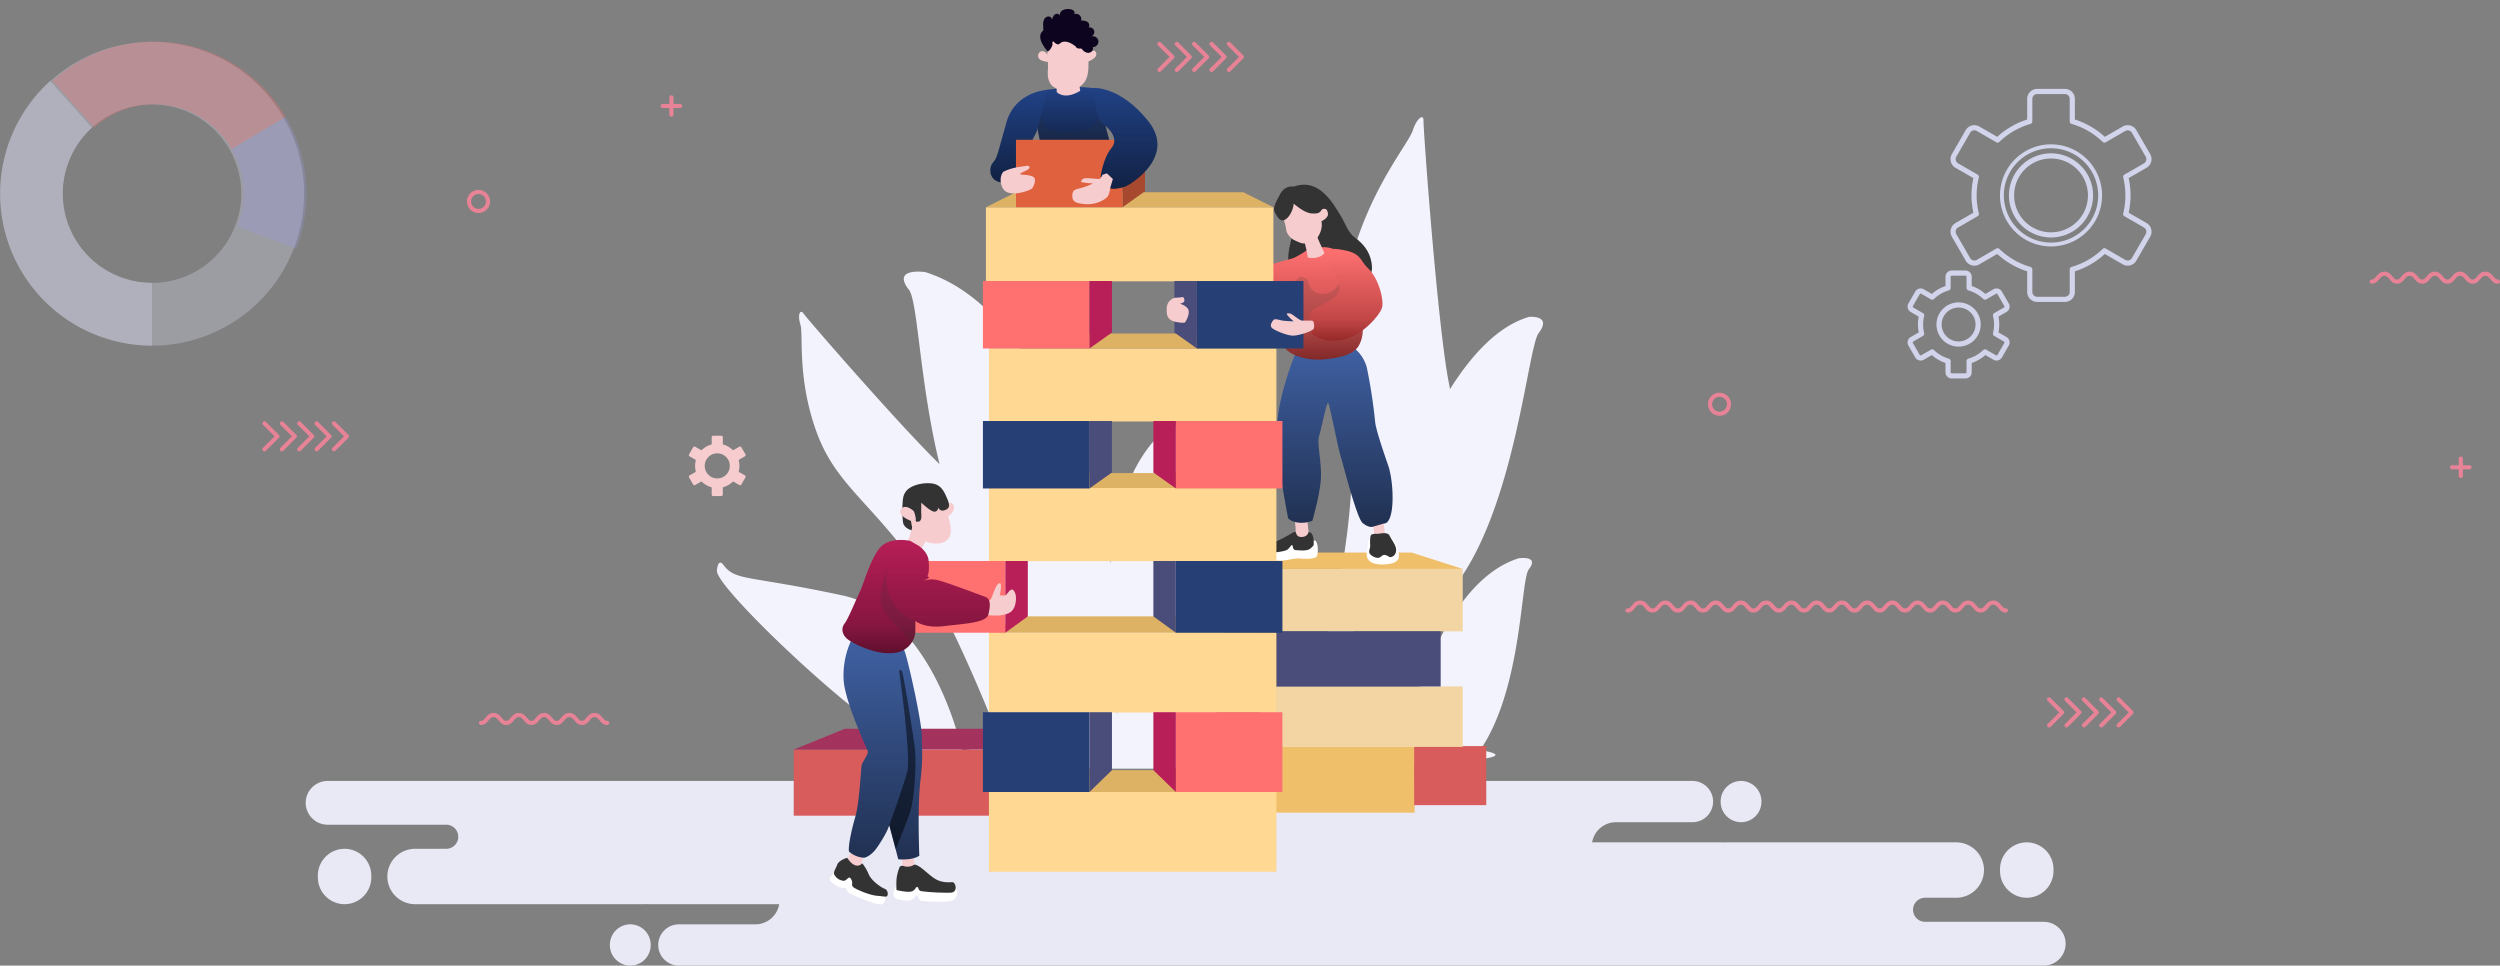 <svg xmlns="http://www.w3.org/2000/svg" width="1483.47" height="572.973" viewBox="0 0 1483.47 572.973"><rect x="0" y="0" width="1483.47" height="572.973" fill="#808080" stroke="none"/><defs><linearGradient id="a" x1=".5" x2=".5" y2="1" gradientUnits="objectBoundingBox"><stop offset="0" stop-color="#3f60a2"/><stop offset="1" stop-color="#203051"/></linearGradient><linearGradient id="b" x1=".5" x2=".5" y2="1" gradientUnits="objectBoundingBox"><stop offset="0" stop-color="#ff7171"/><stop offset=".739" stop-color="#c34747"/><stop offset="1" stop-color="#912525"/></linearGradient><linearGradient id="c" x1=".5" x2=".5" y2="1" gradientUnits="objectBoundingBox"><stop offset="0" stop-color="#214286"/><stop offset="1" stop-color="#112143"/></linearGradient><linearGradient id="d" x1=".5" x2=".5" y2="1" gradientUnits="objectBoundingBox"><stop offset="0" stop-color="#b81e57"/><stop offset=".739" stop-color="#871640"/><stop offset="1" stop-color="#5c0f2c"/></linearGradient></defs><g data-name="Group 3133"><g data-name="Group 2296"><path data-name="Path 11013" d="M194.384 463.405h809.914a12.279 12.279 0 0112.243 12.241 12.28 12.28 0 01-12.243 12.243h-45.426a14.362 14.362 0 00-14.319 14.317 14.368 14.368 0 0013.04 14.26h24.715c4.24 0 7.705 4.516 7.705 10.036 0 5.519-3.465 10.033-7.705 10.033H384.597a5.883 5.883 0 01-.836-.057 16.4 16.4 0 01-1.389.057h-136.1a16.482 16.482 0 01-16.433-16.432 16.483 16.483 0 0116.435-16.437h18.517a7.163 7.163 0 007.143-7.143 7.164 7.164 0 00-7.143-7.145h-70.407a13.026 13.026 0 01-12.989-12.985 13.025 13.025 0 0112.989-12.985zm838.737 24.484a12.147 12.147 0 0012.109-12.111v-.261a12.147 12.147 0 00-12.109-12.112 12.148 12.148 0 00-12.112 12.112v.261a12.148 12.148 0 0012.112 12.111zm-828.662 15.777a15.905 15.905 0 00-15.853 15.857v1.154a15.905 15.905 0 0015.853 15.858 15.906 15.906 0 0015.86-15.858v-1.154a15.906 15.906 0 00-15.86-15.858z" fill="#e8e9f5" fill-rule="evenodd"/><path data-name="Path 11014" d="M1212.738 572.973H402.827a12.279 12.279 0 01-12.243-12.241 12.28 12.28 0 0112.243-12.243h45.423a14.362 14.362 0 0014.319-14.316 14.368 14.368 0 00-13.04-14.26h-24.715c-4.24 0-7.705-4.516-7.705-10.036 0-5.519 3.465-10.033 7.705-10.033h597.713a5.883 5.883 0 01.836.057 16.4 16.4 0 011.389-.057h136.096a16.482 16.482 0 0116.435 16.429 16.483 16.483 0 01-16.435 16.439h-18.521a7.163 7.163 0 00-7.143 7.143 7.164 7.164 0 007.143 7.146h70.411a13.026 13.026 0 0112.989 12.985 13.025 13.025 0 01-12.989 12.987zm-838.737-24.484a12.147 12.147 0 00-12.109 12.111v.261a12.147 12.147 0 0012.109 12.112 12.148 12.148 0 0012.112-12.112v-.261a12.148 12.148 0 00-12.112-12.111zm828.657-15.777a15.905 15.905 0 0015.858-15.857v-1.154a15.905 15.905 0 00-15.858-15.858 15.906 15.906 0 00-15.86 15.858v1.154a15.906 15.906 0 0015.86 15.858z" fill="#e8e9f5" fill-rule="evenodd"/><path data-name="Path 2" d="M878.326 445.098c25.117-36.984 23.869-100.944 28.866-107.3 6.537-8.322-5.945-6.539-5.945-6.539-38.971 12.152-59.623 72.751-68.418 107.447a974.85 974.85 0 00-101.575-6.4 872.783 872.783 0 00-13.031-.029c27.6-60.975-18.666-160.462-15.465-172.541 3.734-14.094-11.086-5.03-11.086-5.03-20.724 17.787-29.75 47.676-32.66 79.293-14.242-55.978-47.5-153.06-110.088-172.575 0 0-20.107-2.873-9.576 10.533 5.353 6.812 6.262 54.666 18.167 103.485-24.663-24.092-79.018-86.825-80.732-89.395-1.851-2.778-3.7.464-1.851 6.484s-1.853 30.565 8.8 61.592 28.71 40.288 56.5 76.871c19.281 25.388 41.965 79.778 54.045 110.7q-11.809 1.728-23.4 3.707c-4.383-18.411-22.858-81.818-71.337-92.166-56.825-12.133-63.025-8.359-70.283-18.04 0 0-3.056-4.625-3.862 3.343s52.514 59.7 84.254 84.2a245.063 245.063 0 0130.412 28.359c-39.587 7.869 416.625 7 338.265-5.999zm-224.632-66.747l4.6-1.439a462.648 462.648 0 004.831 47.291 167.829 167.829 0 01-4.834-21.69c-1.044-7.022-2.67-15.43-4.597-24.162z" fill="#f3f3fd"/><path data-name="Path 3" d="M816.229 364.473l13.671 6.963c65.418-15.95 74.939-163.108 83.137-173.839s-5.6-9.584-5.6-9.584c-18.019 5.169-33.755 21.836-47.031 42.911a58.791 58.791 0 00-.537-3.042c-6.751-33.118-15.392-152.122-15.189-156.291s-3.868-1.819-6.373 5.865-23.475 31.958-35.337 72.246-1.184 61.633-.624 118.67-15.653 111.687-15.653 111.687 13.736.193 29.536-15.586z" fill="#f3f3fd"/><g data-name="Group 34"><g data-name="Group 13"><path data-name="Rectangle 3" fill="#f0bf69" d="M747.301 443.001h92.129v39.229h-92.129z"/><path data-name="Rectangle 4" fill="#d95c5c" d="M470.983 444.784h120.59v39.229h-120.59z"/><path data-name="Path 7" d="M591.573 432.434h-90.275l-30.315 12.35h120.59z" fill="#a3335d"/><path data-name="Rectangle 5" fill="#d95c5c" d="M839.134 442.709h42.796v35.064h-42.796z"/><path data-name="Rectangle 6" fill="#f2d5a3" d="M747.301 407.338h120.66v35.868h-120.66z"/><path data-name="Rectangle 7" fill="#f2d5a3" d="M747.301 337.589h120.66v37.054h-120.66z"/><path data-name="Path 8" d="M837.645 327.886h-90.344v9.7h120.66z" fill="#f0bf69"/><path data-name="Rectangle 8" fill="#4a4d79" d="M747.301 374.562h107.576v32.776H747.301z"/></g><g data-name="Group 20"><path data-name="Path 9" d="M813.501 319.518a3.622 3.622 0 00-1.673 2.787c-.11 1.894-.891 5.014-.891 6.464s.335 6.8 10.922 6.129 8.024-6.018 8.024-7.243-1.56-5.016-2.229-6.13-1.894-2.452-3.231-2.229-10.922.222-10.922.222z" fill="#fff"/><path data-name="Path 10" d="M751.652 324.757a4.361 4.361 0 00-2.006 1.114c-.892.892-1.225 3.677-.333 4.123a20.349 20.349 0 0013.374 2.452c7.243-1.225 7.02-1.225 9.362-1s7.912.333 9.139-1.114.779-7.022.223-8.024-.335-1.56-1.673-1.56-28.086 4.009-28.086 4.009z" fill="#fff"/><g data-name="Group 14"><path data-name="Path 11" d="M766.62 140.757s-2.971 9.51-2.079 15.751 47.253 8.024 47.253 8.024 3.269-1.485 2.079-8.618-5.349-11.59-9.807-14.859-5.349-8.024-8.916-13.671-12.184-22.289-27.341-16.642z" fill="#333"/></g><path data-name="Path 12" d="M768.254 308.596s1.337 8.47 0 10.03 5.127 2.9 5.127 2.9l3.343-4.012s-.892-7.355-.892-8.693-7.578-.225-7.578-.225z" fill="#f6cccf"/><g data-name="Group 15"><path data-name="Path 13" d="M767.585 315.843s-4.57 2.675-7.8 4.235-5.908 3.008-7.691 3.121-1.337 2.117-1.225 2.675 3.12 2.339 7.689 1.671 5.349-1.114 6.464-2.452 1.673-2.339 2.006-1.114.335 2.341 1.9 2.452 6.464.669 8.247-.669a8.778 8.778 0 002.34-2.34s.558-8.136-3.121-7.578c0 0-.333 2.562-3.789 2.785s-3.343-2.452-3.789-2.785-.675-.338-1.231-.001z" fill="#333"/></g><path data-name="Path 14" d="M814.393 310.715s1.337 6.018 1 7.133 6.576.892 6.576.892-.781-8.136-1.114-9.028-6.462 1.003-6.462 1.003z" fill="#f6cccf"/><g data-name="Group 16"><path data-name="Path 15" d="M817.959 316.733s-3.566-.223-4.347.669-.669 4.9-.556 6.464-1.45 3.454 0 5.014 4.123 2.564 5.46 2.006 1.9-2.117 3.9-1.448 1.783 1.56 3.454 1 3.01-2.562 2.452-5.237-3.008-5.572-3.566-6.91-1.448-2.562-6.797-1.558z" fill="#333"/></g><g data-name="Group 17"><path data-name="Path 16" d="M558.806 229.593s-10.476 25.187-10.922 44.356 6.241 51.265 6.464 53.049 6.687 4.9 14.488 2.006c0 0 4.9-16.717 5.127-26.3s-2.452-19.838-1.115-24.073 4.458-20.283 5.349-19.615 5.8 26.524 7.356 31.428 9.584 37 13.151 39.9 5.8 2.229 5.8 2.229l6.91-2.006s3.12.669 4.458-7.356.223-20.506-2.006-26.97-7.578-21.844-7.8-26.3a313.273 313.273 0 00-4.9-31.874 22.11 22.11 0 00-7.578-11.59l-18.946-.223z" transform="translate(209.894 -19.962)" fill="url(#a)"/></g><path data-name="Path 17" d="M588.151 194.471s-5.8 3.864-8.618 4.9-23.924 5.2-40.567 15.9-19.319 11.59-19.319 12.778-.148 9.214-.148 9.214 17.831 1.485 25.41-.148 28.382-9.214 28.382-9.214-1.189 18.871 1.04 23.775 13.374 8.62 23.181 7.728 18.277-2.824 21.25-8.47 2.079-10.253 1.931-12.334-14.711-43.539-14.711-43.539a16.4 16.4 0 00-9.214-2.229z" transform="translate(187.681 -46.135)" fill="url(#b)"/><g data-name="Group 18"><path data-name="Path 18" d="M808.375 192.469c.148 2.081 1.039 6.687-1.931 12.334s-11.443 7.578-21.25 8.47-20.952-2.825-23.181-7.728-1.04-23.775-1.04-23.775l6.166-13.819a14.072 14.072 0 003.121-2.9c1.114-1.56 3.343-.223 4.9.223s.669 7.355 7.578 8.916 11.813-4.681 12.259-6.91 13.378 25.189 13.378 25.189z" fill="#333" opacity=".17"/></g><path data-name="Path 19" d="M774.049 143.284s1.931 7.726 1.931 9.51c0 0 6.093 1.635 9.957-2.527 0 0-4.608-9.955-4.756-10.847s-7.132 3.864-7.132 3.864z" fill="#f6cccf"/><path data-name="Path 20" d="M575.9 213.1s2.377 4.606-1.337 8.32-12.184 6.539-14.117 8.47-2.675 7.728-1.188 11.888 9.658 7.726 20.208 5.349 20.654-13.819 22.289-18.425-1.931-17.831-8.024-23.627-3.418-10.105-20.506-11.74c0 0-1.337 8.322-1.04 10.7s3.715 9.065 3.715 9.065z" transform="translate(218.204 -45.741)" fill="url(#b)"/><path data-name="Path 21" d="M761.567 129.758a33.471 33.471 0 011.635 6.391c.148 2.229 2.377 5.2 4.9 6.389s4.458 2.081 6.091 1.931 5.647-1.337 6.539-2.229 4.458-5.349 3.418-10.995c0 0 4.271-1.821 3.825-4.643s-1.633-2.862-3.12-2.564a3.534 3.534 0 00-2.191 2.006l-4.9-7.578-7.874-2.527-4.9 1.635z" fill="#f6cccf"/><g data-name="Group 19"><path data-name="Path 22" d="M767.809 110.742s-5.052-1.189-8.024 4.16-4.756 8.768-3.268 11.293 2.823 5.2 5.349 4.458 5.5-5.349 5.8-9.807c0 0 6.091 5.5 10.549 5.8s4.458-.594 5.2-1.04 2.675-4.458 2.675-4.458-6.093-8.768-6.539-8.768-11.742-1.638-11.742-1.638z" fill="#333"/></g></g><g data-name="Group 21"><path data-name="Rectangle 9" fill="#ffd893" d="M586.818 469.96h170.588v47.339H586.818z"/><path data-name="Path 24" d="M739.573 456.997H604.651l-17.833 12.963h170.588z" fill="#deb264"/><path data-name="Rectangle 10" fill="#ffd893" d="M586.818 375.447h170.588v47.339H586.818z"/><path data-name="Path 25" d="M739.573 365.732H604.651l-17.833 9.715h170.588z" fill="#deb264"/><path data-name="Rectangle 11" fill="#ffd893" d="M586.818 289.583h170.588v43.415H586.818z"/><path data-name="Path 26" d="M739.573 280.694H604.651l-17.833 8.889h170.588z" fill="#deb264"/><path data-name="Rectangle 12" fill="#ffd893" d="M586.818 206.786h170.588v43.309H586.818z"/><path data-name="Path 27" d="M739.573 197.897H604.651l-17.833 8.889h170.588z" fill="#deb264"/><path data-name="Rectangle 13" fill="#ffd893" d="M585.035 122.972h170.588v43.951H585.035z"/><path data-name="Path 28" d="M737.79 114.084H602.868l-17.833 8.889h170.588z" fill="#deb264"/><path data-name="Rectangle 14" fill="#263f74" d="M583.251 422.62h63.23v47.339h-63.23z"/><path data-name="Path 29" d="M646.482 469.96l13.34-12.963V422.62h-13.34z" fill="#4a4d79"/><path data-name="Rectangle 15" fill="#ff7171" d="M697.742 422.62h63.23v47.339h-63.23z"/><path data-name="Path 30" d="M697.742 469.96L684.4 456.997V422.62h13.342z" fill="#b81e57"/><path data-name="Rectangle 16" fill="#ff7171" d="M543.089 332.891h53.461v42.556h-53.461z"/><path data-name="Path 31" d="M596.55 375.446l13.342-9.7v-32.855H596.55z" fill="#b81e57"/><path data-name="Rectangle 17" fill="#263f74" d="M697.742 332.891h63.23v42.556h-63.23z"/><path data-name="Path 32" d="M697.742 375.446l-13.342-9.7v-32.855h13.342z" fill="#4a4d79"/><path data-name="Rectangle 18" fill="#263f74" d="M583.251 249.826h63.23v40.024h-63.23z"/><path data-name="Path 33" d="M646.482 289.85l13.34-9.49v-30.533h-13.34z" fill="#4a4d79"/><path data-name="Rectangle 19" fill="#ff7171" d="M697.742 249.826h63.23v40.024h-63.23z"/><path data-name="Path 34" d="M697.742 289.85l-13.342-9.49v-30.533h13.342z" fill="#b81e57"/><path data-name="Rectangle 20" fill="#ff7171" d="M583.251 166.762h63.23v40.024h-63.23z"/><path data-name="Path 35" d="M646.482 206.785l13.342-9.495v-30.529h-13.342z" fill="#b81e57"/><path data-name="Rectangle 21" fill="#263f74" d="M710.225 166.762h63.23v40.024h-63.23z"/><path data-name="Path 36" d="M710.225 206.785l-13.342-9.495v-30.529h13.342z" fill="#4a4d79"/><path data-name="Path 37" d="M697.234 176.684a6.427 6.427 0 00-4.911 6.095c-.169 5.08.847 6.1 2.709 7.282s7.282 1.694 7.96 1.355 3.386-5.588 2.031-7.96-4.911-3.217-4.911-3.217 2.88-.508 2.71-2.033-.508-2.031-1.525-1.862a39.276 39.276 0 01-4.063.34z" fill="#f6cccf"/><path data-name="Path 38" d="M778.358 190.24h-5.647c-1.635 0-5.943-4.012-6.985-4.16s-2.675-.446-1.931.742a30.536 30.536 0 003.864 3.864s-4.608-.148-6.539-.446-4.458-1.337-5.349-.446-2.527 3.269-1.04 4.756 8.618 4.458 12.184 4.606 12.036-2.675 12.63-4.16.151-4.904-1.187-4.756z" fill="#f6cccf"/></g><g data-name="Group 25"><path data-name="Path 39" d="M473.212 141.3s1.783 0-3.343 7.578 1.337 27.416 1.337 27.416l41.012-.446-5.883-22.268-3.478-13.18a87.835 87.835 0 00-12.7-.892c-4.909.228-16.945 1.792-16.945 1.792z" transform="translate(147.263 -87.913)" fill="url(#c)"/><g data-name="Group 22"><path data-name="Path 40" d="M653.598 65.663l5.883 22.268-41.012.446s-6.464-19.838-1.337-27.416c0 0 0 13.151 5.349 15.6s14.488 2.229 21.621.446 9.496-11.344 9.496-11.344z" fill="#333" opacity=".17"/></g><path data-name="Path 41" d="M626.947 50.396l.123 4.224s4.349 5.093 13.914-.745l-.87-5.838z" fill="#f6cccf"/><path data-name="Path 42" d="M623.344 28.782l.621 12.671 4.348 5.838 11.677-.869 3.23-4.969.373-7.577-1.118-7.453h-14.534z" fill="#f6cccf"/><g data-name="Group 24"><g data-name="Group 23"><path data-name="Path 43" d="M645.579 27.415a9.78 9.78 0 00-3.975-8.2 10.855 10.855 0 00-6.459-1.988c-1.368 0-5.342-1.243-9.069.745s-6.211 6.459-6.086 8.572 1.366 1.863 1.366 1.863.62 9.317.5 12.174-1.615 12.794 10.31 12.794 13.415-7.577 13.664-12.919-.251-9.935-.251-13.041zm-3.6 13.044c-.5 2.111-2.857 4.347-9.192 4.845s-7.206-2.981-7.951-3.975-.621-11.305-.621-11.305l-.125-1.739s1.863 3.354 8.944 2.857 7.951-3.477 7.951-3.477 1.491 6.086 1.491 7.2a25.35 25.35 0 01-.499 5.594z" fill="#f6cccf"/></g></g><path data-name="Path 44" d="M622.476 33.503s-2.236-3.727-4.472-3.106a2.814 2.814 0 00-.993 4.845c1.614 1.366 5.588 1.616 5.588 1.616z" fill="#f6cccf"/><path data-name="Path 45" d="M644.834 32.51l-.123 4.347s6.211-1.863 5.838-4.97-3.852-1.986-5.715.623z" fill="#f6cccf"/><path data-name="Path 47" d="M485.744 140.5s-18.5 1.114-23.627 18.946-5.349 21.175-8.024 24.072-2.452 10.03 3.566 11.59 9.584-4.681 9.584-4.681l12.929-25.627s5.572-20.511 5.572-24.3z" transform="translate(135.176 -87.117)" fill="url(#c)"/><path data-name="Rectangle 22" fill="#df613d" d="M602.867 82.948h63.23v40.024h-63.23z"/><path data-name="Path 48" d="M666.097 122.968l13.342-9.495V82.948h-13.342z" fill="#a7492e"/><path data-name="Path 49" d="M595.288 101.973s-3.343 3.789-.223 9.807 16.717 1.337 17.609-.223 2.452-5.127.669-6.464-5.572-1.337-7.578-1.56 3.055-2.127 4.235-2.9c1.282-.836 1.337-2.675-.892-2.229s-8.253.672-13.82 3.569z" fill="#f6cccf"/><path data-name="Path 50" d="M486.667 139.843s15.751-1.485 32.69 19.615-10.4 37.744-13.671 38.933-8.024 1.783-8.916.892c0 0-1.188-7.133-5.645-6.539 0 0 1.188-10.847 6.389-17.163s-2.527-12.557-5.8-15.232-5.047-20.506-5.047-20.506z" transform="translate(161.967 -87.649)" fill="url(#c)"/><path data-name="Path 51" d="M654.132 103.757s-.669 2.452-2.229 2.452-7.578-.892-8.916-.223-2.006 2.006-.669 2.229 6.241.669 6.241.669a46.257 46.257 0 01-7.8 2.9c-3.121.669-4.458 1.114-4.458 4.458s1.783 4.458 8.024 4.9 12.036-2.9 13.151-4.9a12.382 12.382 0 001.262-4.606l1.635-5.424-3.566-3.343z" fill="#f6cccf"/></g><g data-name="Group 33"><path data-name="Path 52" d="M496.323 516.11s-2.452 2.9-3.789 4.681 4.012 5.349 6.018 5.8a10.979 10.979 0 003.566.223 3.928 3.928 0 001.783 3.12c1.783 1.114 16.271 7.355 19.169 6.687s2.229-5.8 2.229-5.8l-9.584-5.8-7.578-6.018z" fill="#fff"/><path data-name="Path 53" d="M533.101 524.58s-2.452 2.229-2.675 3.789-.892 3.566 1.114 4.681 7.356 2.006 9.584.892 2.006-3.566 3.343-2.229.446 2.9 2.675 2.9 15.825 1.56 18.723-.669 2.229-5.8 1.337-6.687-16.717-1.56-16.717-1.56l-8.916-2.9z" fill="#fff"/><path data-name="Path 54" d="M585.481 356.518s2.006 1.114 3.343-2.9 2.9-7.578 4.458-7.578 0 7.133 0 7.133 2.9.669 3.789-.223 2.229-3.343 3.566-3.121 3.12 3.566 1.783 8.916-5.127 5.572-7.8 6.241-9.362 0-9.362 0z" fill="#f6cccf"/><path data-name="Path 55" d="M562.745 306.291s4.16-2.823 3.269-5.943-2.675-1.783-3.417-.892a11.252 11.252 0 00-1.337 2.229z" fill="#f6cccf"/><g data-name="Group 26"><path data-name="Path 56" d="M542.091 315.061s-5.647-1.189-6.241-5.052-.6-14.265.594-16.346a7.008 7.008 0 012.823-2.823l9.957 22.289z" fill="#333"/></g><path data-name="Path 57" d="M505.091 504.222s-2.379 8.322-3.27 8.62 8.024 3.862 8.024 3.862 2.379-8.32 3.27-10.4-8.024-2.082-8.024-2.082z" fill="#f6cccf"/><g data-name="Group 27"><path data-name="Path 58" d="M502.712 508.978s-5.052 1.485-5.943 4.16-2.675 4.458-1.485 6.241a6.964 6.964 0 005.349 3.27c2.079 0 2.971-3.566 4.458-.892s-.6 3.566 1.783 5.052 9.509 4.458 13.67 4.756 5.349.892 5.945 0 .3-3.566-1.487-4.162-7.726-4.458-9.51-8.618a26.741 26.741 0 00-3.864-6.539 3.685 3.685 0 01-4.16 1.189c-2.675-.891-4.756-4.457-4.756-4.457z" fill="#333"/></g><path data-name="Path 59" d="M535.107 507.414s.669 7.8.446 8.47 5.127 2.006 7.578-.223l-1.56-10.476z" fill="#f6cccf"/><g data-name="Group 28"><path data-name="Path 60" d="M533.993 514.105a26.245 26.245 0 00-2.006 7.578 51.843 51.843 0 000 6.464s7.133 1.783 9.362.669 1.783-2.452 2.9-2.452.223 2.006 2.452 2.452a126.09 126.09 0 0017.386.892c4.681-.223 2.9-6.241 1.115-6.241s-6.241.669-10.7-2.229-8.247-7.578-11.813-8.247a7.413 7.413 0 01-7.133.669z" fill="#333"/></g><g data-name="Group 29"><path data-name="Path 61" d="M408.49 323.333A49.365 49.365 0 00403.736 348c1.188 13.374 13.67 39.823 14.265 41.606s-2.973 5.943-3.566 8.322-1.189 21.694-3.864 30.907-4.458 19.021-3.566 20.506a14.642 14.642 0 008.916 3.566s3.864-.594 7.726-6.241c0 0 5.647-8.024 7.133-13.076l5.349 20.208s8.024.892 12.482-2.081c0 0-1.188-28.826.6-43.983s.892-18.723.892-27.045-8.322-46.064-10.4-50.82-31.213-6.536-31.213-6.536z" transform="translate(96.897 56.069)" fill="url(#a)"/></g><g data-name="Group 30"><path data-name="Path 62" d="M533.621 398.72s7.133 50.224 4.754 59.14-10.7 31.8-10.7 31.8l3.864 14.265s5.647-13.969 8.322-21.4 4.16-29.126 2.971-38.933-6.835-43.389-7.429-44.875-2.08-1.484-1.782.003z" opacity=".5"/></g><path data-name="Path 63" d="M538.227 322.193s3.121-7.355 3.121-10.253l8.916 7.8s-3.343 5.349-3.789 6.464-8.248-4.011-8.248-4.011z" fill="#f6cccf"/><path data-name="Path 64" d="M540.604 309.117s.3 5.645 3.716 9.064a15.761 15.761 0 0010.4 4.31c2.229 0 4.606.148 7.133-1.933s2.527-5.349 2.229-7.874-1.189-4.756-1.337-6.391l-1.485-7.578-11.295-2.972-6.091.148-1.337 7.726s-5.053-5.2-7.876-1.485 5.943 6.985 5.943 6.985z" fill="#f6cccf"/><g data-name="Group 31"><path data-name="Path 65" d="M541.645 301.241s1.783 5.349 1.783 6.539-.446 1.931 1.337 1.783 2.079-1.933 1.931-4.162 0-7.133 0-7.133 5.5 5.349 7.726 5.349 2.379-2.525 2.379-2.525a2.578 2.578 0 003.268 1.783c2.527-.744 4.16-1.783 2.229-6.391s-3.714-9.064-9.659-9.658-13.819 1.485-15.751 5.943 4.757 8.472 4.757 8.472z" fill="#333"/></g><path data-name="Path 67" d="M442.926 290.7s-10.253-2.229-16.346 3.121-11.145 23.627-12.928 27.045-6.835 16.048-9.064 18.871-1.635 6.539 1.485 9.214 17.09 9.807 28.085 8.32a13.615 13.615 0 0012.293-11.979c.041-.8.041-7.04.041-7.04s4.9 4.606 17.088 3.121 25.114-1.933 26.3-6.985 1.487-9.213-1.931-10.4-24.666-9.362-29.124-10.105a14.465 14.465 0 00-7.728.744s3.27-1.487 3.566-2.081-1.337 0-.742-1.337.892-4.606.446-8.916-4.458-7.876-6.687-9.064-4.308-2.675-4.754-2.529z" transform="translate(96.639 30.153)" fill="url(#d)"/><g data-name="Group 32"><path data-name="Path 68" d="M526.785 336.458a28.5 28.5 0 001.933 18.723c4.606 9.659 14.413 13.226 14.413 13.226s.743 9.51-2.081 12.778a25.041 25.041 0 01-4.9-5.349c-2.971-4.012-12.778-10.7-13.522-19.317s4.157-20.061 4.157-20.061z" fill="#333" opacity=".17"/></g></g></g><path data-name="Path 11015" d="M651.791 24.294a3.422 3.422 0 00-4.164-2.726 2.869 2.869 0 001.604-3.442 2.868 2.868 0 00-3.343-1.8c.956-.885.467-2.61-.61-3.343a6.589 6.589 0 00-3.766-.755 3.122 3.122 0 00-4.094-3.808 1.7 1.7 0 00-.382-2.117 3.952 3.952 0 00-2.148-.846 6.725 6.725 0 00-4.165.537 3.512 3.512 0 00-1.91 3.51 1.615 1.615 0 00-1.71-1.334 2.637 2.637 0 00-1.946 1.253 7.752 7.752 0 00-.896 2.219 2.094 2.094 0 00-2.247-1.875 3.176 3.176 0 00-2.493 1.886 6.956 6.956 0 00-.527 3.21 30.77 30.77 0 01.067 3.271c-4.837 3.764 1.463 10.866 2.483 12.375 1.381.08 3.023-3.656 3.003-3.924-.38-5.264 1.853 1.732 4.532-.883 0 0 2.721-3.067 8.826 1.574.105.08.212.122.32.19a2.294 2.294 0 00.553.788 2.435 2.435 0 002.172.477 8.136 8.136 0 00.968.226 5.61 5.61 0 002.055 1.936 3.527 3.527 0 003.308.036 2.527 2.527 0 001.173-2.946 3.421 3.421 0 003.337-3.69z" fill="#0d041f"/><path data-name="Path 11016" d="M1202.903 70.922a47.285 47.285 0 00-17.76 10.273l-10.615-6.127-.1-.055a5.939 5.939 0 00-8.01 2.225l-.046.086-8.164 14.141a5.939 5.939 0 002.17 8.107l.086.044 10.523 6.077q-.5 2.235-.779 4.525a47.364 47.364 0 000 11.477q.28 2.291.779 4.525l-10.609 6.12a5.939 5.939 0 00-2.17 8.107l8.139 14.1a1.419 1.419 0 00.132.233 5.95 5.95 0 007.935 2.133 1.725 1.725 0 00.237-.14l10.49-6.057a47.348 47.348 0 008.333 6.125 46.812 46.812 0 009.43 4.15v12.243a5.957 5.957 0 005.943 5.941h16.419a5.953 5.953 0 005.941-5.941v-12.245a46.762 46.762 0 009.43-4.15 47.366 47.366 0 008.335-6.125l10.492 6.059a1.455 1.455 0 00.266.151 5.944 5.944 0 007.9-2.144 1.441 1.441 0 00.132-.233l8.137-14.1a5.94 5.94 0 00-2.175-8.113l-10.6-6.12q.5-2.232.779-4.527a47.68 47.68 0 000-11.48q-.28-2.288-.779-4.523l10.6-6.121a5.939 5.939 0 002.175-8.111l-.046-.081-8.163-14.131a5.936 5.936 0 00-8.1-2.17l-10.613 6.127a47.2 47.2 0 00-17.762-10.273V58.681a5.953 5.953 0 00-5.941-5.941h-16.428a5.957 5.957 0 00-5.943 5.941v12.241zm-48.473 98.8a24.081 24.081 0 00-8.109 4.692l-4.767-2.749a3.7 3.7 0 00-5.065 1.363l-4.064 7.04a3.707 3.707 0 001.361 5.056l.086.048 4.677 2.7q-.174.872-.283 1.76a24.217 24.217 0 000 5.857q.109.885.283 1.762l-4.758 2.745 20.642-30.271zm-2.741 4.593a20.812 20.812 0 014.63-1.975 1.535 1.535 0 001.178-1.494v-6.616a.653.653 0 01.151-.415l.039-.04a.65.65 0 01.454-.191h8.122a.642.642 0 01.454.191.646.646 0 01.189.456v6.619a1.539 1.539 0 001.115 1.475 20.9 20.9 0 018.761 5.052 1.534 1.534 0 001.863.252l5.739-3.314a.673.673 0 01.887.239l4.062 7.033a.652.652 0 01.057.5.634.634 0 01-.3.393l-5.646 3.259a1.533 1.533 0 00-.81 1.738 20.956 20.956 0 01.463 2.515 21.277 21.277 0 010 5.142 20.84 20.84 0 01-.463 2.513 1.531 1.531 0 00.722 1.69l5.734 3.311a.629.629 0 01.292.393.652.652 0 01-.057.5l-4.062 7.036a.655.655 0 01-.4.294.668.668 0 01-.448-.037l-5.78-3.336a1.526 1.526 0 00-1.828.222 21.212 21.212 0 01-4.1 3.088 20.891 20.891 0 01-4.633 1.975 1.537 1.537 0 00-1.181 1.494v6.619a.641.641 0 01-.191.454.633.633 0 01-.454.191h-8.104a.653.653 0 01-.413-.147l-.042-.044a.641.641 0 01-.191-.454v-6.619a1.535 1.535 0 00-1.115-1.475 20.868 20.868 0 01-4.694-1.995 21.154 21.154 0 01-4.1-3.088 1.527 1.527 0 00-1.821-.222l-5.741 3.312a.664.664 0 01-.889-.233l-4.062-7.033a.662.662 0 01.242-.891l5.644-3.261a1.53 1.53 0 00.81-1.74 21.291 21.291 0 01-.461-2.513 21.57 21.57 0 010-5.14 21.366 21.366 0 01.461-2.517 1.522 1.522 0 00-.724-1.69l-5.6-3.237a1.363 1.363 0 00-.171-.1.667.667 0 01-.25-.364.682.682 0 01.026-.428 1.747 1.747 0 00.105-.191l3.99-6.911a.639.639 0 01.4-.294.646.646 0 01.494.057l5.657 3.268a1.534 1.534 0 001.907-.173 21.082 21.082 0 014.1-3.09zm-17.907 25.678l20.648-30.271v-5.5a3.693 3.693 0 01.992-2.517c.031-.035.062-.072.1-.11a3.719 3.719 0 012.625-1.088h8.122a3.72 3.72 0 012.627 1.088 3.709 3.709 0 011.091 2.62v5.5a23.929 23.929 0 014.275 1.942 24.364 24.364 0 013.832 2.748l4.764-2.75a3.7 3.7 0 015.065 1.363l4.06 7.033a3.7 3.7 0 01-1.354 5.063l-4.76 2.75q.174.872.281 1.76a24.235 24.235 0 010 5.859 23 23 0 01-.281 1.76l4.755 2.745a3.7 3.7 0 011.361 5.063l-4.06 7.036a3.7 3.7 0 01-4.957 1.42 1.09 1.09 0 01-.112-.059l-4.764-2.75a24.239 24.239 0 01-8.107 4.692v5.493a3.72 3.72 0 01-3.718 3.713h-8.123a3.679 3.679 0 01-2.515-.99 2.433 2.433 0 01-.11-.1 3.7 3.7 0 01-1.089-2.625v-5.493a24.174 24.174 0 01-8.109-4.694l-4.767 2.762a3.705 3.705 0 01-5.065-1.361l-4.069-7.051a3.709 3.709 0 011.363-5.047zm0 0zm28.421-20.567a13.127 13.127 0 11-9.281 3.845 13.092 13.092 0 019.281-3.845zm-7.108 6.017a10.053 10.053 0 11-2.945 7.11 10.013 10.013 0 012.945-7.11zm61.959-41.503a27.981 27.981 0 1119.786-8.2 27.893 27.893 0 01-19.786 8.2zm-21.414-6.566a30.294 30.294 0 1121.414 8.866 30.2 30.2 0 01-21.414-8.866zm-.632-59.649a43.89 43.89 0 019.785-4.167 1.533 1.533 0 001.178-1.492V58.681a2.885 2.885 0 012.873-2.873h16.419a2.885 2.885 0 012.873 2.873v13.382a1.533 1.533 0 001.118 1.477 44.066 44.066 0 0118.4 10.624 1.531 1.531 0 001.863.255l11.6-6.7a2.9 2.9 0 013.926 1.058l8.161 14.139.046.086a2.9 2.9 0 01-1.049 3.926l-11.506 6.643a1.532 1.532 0 00-.81 1.74 44.5 44.5 0 010 21.307 1.53 1.53 0 00.724 1.692l11.589 6.689a2.9 2.9 0 011.049 3.928l-8.164 14.144-.05.079a2.9 2.9 0 01-3.928 1.053l-11.514-6.663a1.531 1.531 0 00-1.9.176 44.018 44.018 0 01-18.37 10.637 1.533 1.533 0 00-1.178 1.494v13.382a2.885 2.885 0 01-2.873 2.87h-16.424a2.885 2.885 0 01-2.873-2.87V159.85a1.538 1.538 0 00-1.117-1.475 43.839 43.839 0 01-9.849-4.185 44.392 44.392 0 01-8.583-6.472 1.528 1.528 0 00-1.821-.224l-11.521 6.652-.086.046a2.894 2.894 0 01-3.926-1.053l-8.216-14.214a2.9 2.9 0 011.053-3.935l11.5-6.643a1.531 1.531 0 00.81-1.738 44.393 44.393 0 010-21.307 1.519 1.519 0 00-.722-1.688l-11.506-6.645-.079-.048a2.9 2.9 0 01-1.053-3.933l8.159-14.137.051-.079a2.9 2.9 0 013.864-1.093l.062.04 11.6 6.7a1.533 1.533 0 001.83-.222 44.249 44.249 0 018.585-6.472zm22.046 13.265a24.965 24.965 0 11-17.655 7.312 24.882 24.882 0 0117.655-7.312zm-15.485 9.483a21.9 21.9 0 11-6.412 15.485 21.83 21.83 0 016.414-15.485z" fill="#d1d4eb" fill-rule="evenodd"/><path data-name="Path 11017" d="M965.686 363.469a1.217 1.217 0 11.088-2.432c1.027.037 1.8-.869 2.594-1.8 1.207-1.415 2.447-2.875 4.848-2.875s3.641 1.459 4.845 2.875c.792.933 1.562 1.837 2.59 1.8h.1c1.025.033 1.8-.871 2.587-1.8 1.207-1.415 2.451-2.875 4.845-2.875s3.645 1.459 4.848 2.875c.794.933 1.565 1.837 2.59 1.8h.1c1.025.033 1.793-.871 2.589-1.8 1.2-1.415 2.445-2.875 4.846-2.875s3.638 1.459 4.845 2.875c.792.933 1.563 1.837 2.587 1.8h.1c1.027.033 1.8-.871 2.59-1.8 1.207-1.415 2.447-2.875 4.848-2.875s3.641 1.459 4.846 2.875c.792.933 1.562 1.837 2.589 1.8h.1c1.025.033 1.8-.871 2.587-1.8 1.207-1.415 2.447-2.875 4.848-2.875s3.641 1.459 4.845 2.875c.794.933 1.563 1.837 2.59 1.8h.1c1.027.033 1.8-.871 2.587-1.8 1.2-1.415 2.449-2.875 4.846-2.875s3.643 1.459 4.848 2.875c.794.933 1.563 1.837 2.59 1.8h.1c1.027.033 1.8-.871 2.589-1.8 1.207-1.415 2.447-2.875 4.848-2.875s3.641 1.459 4.845 2.875c.792.933 1.563 1.837 2.587 1.8h.1c1.027.033 1.8-.871 2.589-1.8 1.207-1.415 2.447-2.875 4.846-2.875s3.643 1.459 4.848 2.875c.792.933 1.565 1.837 2.59 1.8h.1c1.023.033 1.793-.871 2.585-1.8 1.207-1.415 2.447-2.875 4.848-2.875s3.641 1.459 4.845 2.875c.794.933 1.562 1.837 2.589 1.8h.1c1.025.033 1.8-.871 2.587-1.8 1.2-1.415 2.449-2.875 4.848-2.875s3.641 1.459 4.846 2.875c.792.933 1.56 1.837 2.587 1.8h.1c1.027.033 1.8-.871 2.59-1.8 1.207-1.415 2.449-2.875 4.848-2.875s3.641 1.459 4.845 2.875c.792.933 1.565 1.837 2.587 1.8h.1c1.027.033 1.8-.871 2.592-1.8 1.2-1.415 2.445-2.875 4.846-2.875s3.641 1.459 4.845 2.875c.792.933 1.565 1.837 2.59 1.8h.1c1.023.033 1.793-.871 2.587-1.8 1.2-1.415 2.449-2.875 4.846-2.875s3.641 1.459 4.845 2.875c.794.933 1.563 1.837 2.59 1.8h.1c1.025.033 1.8-.871 2.587-1.8 1.2-1.415 2.449-2.875 4.848-2.875s3.641 1.459 4.845 2.875c.792.933 1.563 1.837 2.587 1.8h.1c1.025.033 1.8-.871 2.589-1.8 1.2-1.415 2.447-2.875 4.846-2.875s3.641 1.459 4.845 2.875c.794.935 1.567 1.841 2.6 1.8a1.217 1.217 0 01.088 2.432c-2.2.079-3.351-1.273-4.534-2.66-.843-.99-1.707-2.01-3-2.01s-2.157 1.02-3 2.01c-1.178 1.38-2.32 2.719-4.49 2.662-2.175.057-3.314-1.282-4.49-2.662-.841-.99-1.71-2.01-3-2.01s-2.155 1.02-3 2.01c-1.174 1.38-2.315 2.719-4.488 2.662-2.173.057-3.312-1.282-4.488-2.662-.843-.99-1.71-2.01-3-2.01s-2.153 1.02-3 2.01c-1.176 1.38-2.32 2.719-4.49 2.662-2.17.057-3.314-1.282-4.49-2.662-.843-.99-1.709-2.01-3-2.01s-2.155 1.02-3 2.01c-1.176 1.38-2.32 2.719-4.49 2.662-2.173.057-3.316-1.282-4.49-2.662-.843-.99-1.707-2.01-3-2.01s-2.157 1.02-3 2.01c-1.176 1.38-2.317 2.719-4.488 2.662-2.175.057-3.314-1.282-4.49-2.662-.843-.99-1.71-2.01-3-2.01s-2.157 1.02-3 2.01c-1.174 1.38-2.315 2.719-4.488 2.662-2.17.057-3.312-1.282-4.49-2.662-.841-.99-1.71-2.01-3-2.01s-2.155 1.02-3 2.01c-1.176 1.38-2.32 2.719-4.49 2.662-2.173.057-3.316-1.282-4.49-2.662-.843-.99-1.707-2.01-3-2.01s-2.153 1.02-3 2.01c-1.174 1.38-2.317 2.719-4.488 2.662-2.173.057-3.316-1.282-4.49-2.662-.843-.99-1.71-2.01-3-2.01s-2.157 1.02-3 2.01c-1.176 1.38-2.317 2.719-4.488 2.662-2.175.057-3.316-1.282-4.49-2.662-.843-.99-1.712-2.01-3-2.01s-2.153 1.02-3 2.01c-1.174 1.38-2.315 2.719-4.488 2.662-2.173.057-3.314-1.282-4.49-2.662-.841-.99-1.707-2.01-3-2.01s-2.155 1.02-3 2.01c-1.174 1.38-2.317 2.719-4.488 2.662-2.173.057-3.314-1.282-4.49-2.662-.843-.99-1.71-2.01-3-2.01s-2.157 1.02-3 2.01c-1.174 1.38-2.318 2.719-4.49 2.662-2.17.057-3.314-1.282-4.488-2.662-.843-.99-1.71-2.01-3-2.01s-2.157 1.02-3 2.01c-1.176 1.38-2.318 2.719-4.488 2.662-2.175.057-3.314-1.282-4.49-2.662-.843-.99-1.712-2.01-3-2.01s-2.153 1.02-3 2.01c-1.174 1.38-2.315 2.719-4.488 2.662-2.173.057-3.314-1.282-4.49-2.662-.84-.99-1.71-2.01-3-2.01s-2.155 1.02-3 2.01c-1.058 1.387-2.208 2.739-4.407 2.66z" fill="#e88397" fill-rule="evenodd"/><path data-name="Path 11018" d="M1227.095 431.308a1.22 1.22 0 01-1.725-1.725l6.84-6.842-6.84-6.84a1.22 1.22 0 111.725-1.725l7.7 7.7a1.216 1.216 0 010 1.725l-7.7 7.7zm-12.028-15.408l6.838 6.84-6.838 6.842a1.22 1.22 0 001.725 1.725l7.7-7.7a1.22 1.22 0 000-1.725l-7.7-7.7a1.22 1.22 0 10-1.725 1.725zm42.942 15.408a1.22 1.22 0 01-1.725-1.725l6.838-6.842-6.838-6.84a1.22 1.22 0 111.725-1.725l7.7 7.7a1.216 1.216 0 010 1.725l-7.7 7.7zm-10.3 0l7.7-7.7a1.224 1.224 0 000-1.725l-7.7-7.7a1.22 1.22 0 10-1.727 1.725l6.84 6.84-6.84 6.842a1.22 1.22 0 001.727 1.725zm-10.305 0l7.7-7.7a1.216 1.216 0 000-1.725l-7.7-7.7a1.221 1.221 0 10-1.727 1.725l6.843 6.84-6.843 6.842a1.221 1.221 0 001.727 1.725z" fill="#e88397" fill-rule="evenodd"/><path data-name="Path 11027" d="M699.162 42.35a1.22 1.22 0 01-1.725-1.725l6.84-6.842-6.84-6.84a1.22 1.22 0 111.725-1.725l7.7 7.7a1.216 1.216 0 010 1.725l-7.7 7.7zm-12.028-15.408l6.838 6.84-6.838 6.842a1.22 1.22 0 001.725 1.725l7.7-7.7a1.22 1.22 0 000-1.725l-7.7-7.7a1.22 1.22 0 10-1.725 1.725zm42.942 15.408a1.22 1.22 0 01-1.725-1.725l6.838-6.842-6.838-6.84a1.22 1.22 0 111.725-1.725l7.7 7.7a1.216 1.216 0 010 1.725l-7.7 7.7zm-10.3 0l7.7-7.7a1.224 1.224 0 000-1.725l-7.7-7.7a1.22 1.22 0 10-1.727 1.725l6.84 6.84-6.84 6.842a1.22 1.22 0 001.727 1.725zm-10.305 0l7.7-7.7a1.216 1.216 0 000-1.725l-7.7-7.7a1.221 1.221 0 10-1.727 1.725l6.843 6.84-6.843 6.842a1.221 1.221 0 001.727 1.725z" fill="#e88397" fill-rule="evenodd"/><path data-name="Path 11019" d="M168.107 267.481a1.22 1.22 0 01-1.725-1.725l6.843-6.84-6.847-6.843a1.22 1.22 0 011.725-1.725l7.7 7.7a1.219 1.219 0 010 1.727l-7.7 7.7zm-12.029-15.408l6.84 6.843-6.84 6.84a1.22 1.22 0 101.725 1.725l7.7-7.7a1.223 1.223 0 000-1.727l-7.7-7.7a1.22 1.22 0 10-1.725 1.725zm42.94 15.408a1.22 1.22 0 01-1.725-1.725l6.84-6.84-6.84-6.843a1.22 1.22 0 011.725-1.725l7.7 7.7a1.218 1.218 0 010 1.727l-7.7 7.7zm-10.3 0l7.7-7.7a1.222 1.222 0 000-1.727l-7.7-7.7a1.22 1.22 0 00-1.725 1.725l6.84 6.843-6.84 6.84a1.22 1.22 0 001.725 1.725zm-10.3 0l7.705-7.7a1.227 1.227 0 000-1.727l-7.705-7.7a1.22 1.22 0 00-1.725 1.725l6.84 6.843-6.84 6.84a1.22 1.22 0 001.725 1.725z" fill="#e88397" fill-rule="evenodd"/><path data-name="Path 11020" d="M360.248 427.74a1.215 1.215 0 11.088 2.429c-2.2.079-3.351-1.271-4.534-2.662-.841-.988-1.71-2.008-3-2.008s-2.153 1.02-3 2.008c-1.176 1.383-2.317 2.723-4.49 2.664-2.17.059-3.314-1.282-4.488-2.664-.843-.988-1.71-2.008-3-2.008s-2.155 1.02-3 2.008c-1.178 1.383-2.317 2.723-4.49 2.664-2.173.059-3.314-1.282-4.488-2.664-.843-.988-1.712-2.008-3-2.008s-2.155 1.02-3 2.008c-1.174 1.383-2.315 2.723-4.49 2.664-2.17.059-3.312-1.282-4.486-2.664-.843-.988-1.712-2.008-3-2.008s-2.153 1.02-3 2.008c-1.176 1.383-2.317 2.723-4.49 2.664-2.17.059-3.314-1.282-4.49-2.664-.84-.988-1.707-2.008-3-2.008s-2.153 1.02-3 2.008c-1.183 1.391-2.333 2.741-4.534 2.662a1.215 1.215 0 01.086-2.429c1.031.035 1.8-.871 2.6-1.806 1.2-1.413 2.447-2.873 4.845-2.873s3.641 1.459 4.846 2.873c.792.933 1.565 1.837 2.592 1.806h.1c1.025.031 1.8-.873 2.587-1.806 1.207-1.413 2.449-2.873 4.845-2.873s3.641 1.459 4.848 2.873c.794.933 1.562 1.837 2.589 1.806h.1c1.027.031 1.8-.873 2.59-1.806 1.2-1.413 2.447-2.873 4.845-2.873s3.641 1.459 4.848 2.873c.79.933 1.56 1.837 2.587 1.806h.1c1.027.031 1.8-.873 2.59-1.806 1.2-1.413 2.447-2.873 4.845-2.873s3.641 1.459 4.848 2.873c.792.933 1.563 1.837 2.589 1.806h.1c1.027.031 1.8-.873 2.589-1.806 1.2-1.413 2.447-2.873 4.846-2.873s3.641 1.459 4.848 2.873c.827.935 1.6 1.841 2.629 1.806z" fill="#e88397" fill-rule="evenodd"/><path data-name="Path 11026" d="M1482.21 165.892a1.215 1.215 0 11.088 2.429c-2.2.079-3.351-1.271-4.534-2.662-.841-.988-1.71-2.008-3-2.008s-2.153 1.02-3 2.008c-1.176 1.383-2.317 2.723-4.49 2.664-2.17.059-3.314-1.282-4.488-2.664-.843-.988-1.71-2.008-3-2.008s-2.155 1.02-3 2.008c-1.178 1.383-2.317 2.723-4.49 2.664-2.173.059-3.314-1.282-4.488-2.664-.843-.988-1.712-2.008-3-2.008s-2.155 1.02-3 2.008c-1.174 1.383-2.315 2.723-4.49 2.664-2.17.059-3.312-1.282-4.486-2.664-.843-.988-1.712-2.008-3-2.008s-2.153 1.02-3 2.008c-1.176 1.383-2.317 2.723-4.49 2.664-2.17.059-3.314-1.282-4.49-2.664-.84-.988-1.707-2.008-3-2.008s-2.153 1.02-3 2.008c-1.183 1.391-2.333 2.741-4.534 2.662a1.215 1.215 0 01.086-2.429c1.031.035 1.8-.871 2.6-1.806 1.2-1.413 2.447-2.873 4.845-2.873s3.641 1.459 4.846 2.873c.792.933 1.565 1.837 2.592 1.806h.1c1.025.031 1.8-.873 2.587-1.806 1.207-1.413 2.449-2.873 4.845-2.873s3.641 1.459 4.848 2.873c.794.933 1.562 1.837 2.589 1.806h.1c1.027.031 1.8-.873 2.59-1.806 1.2-1.413 2.447-2.873 4.845-2.873s3.641 1.459 4.848 2.873c.79.933 1.56 1.837 2.587 1.806h.1c1.027.031 1.8-.873 2.59-1.806 1.2-1.413 2.447-2.873 4.845-2.873s3.641 1.459 4.848 2.873c.792.933 1.563 1.837 2.589 1.806h.1c1.027.031 1.8-.873 2.589-1.806 1.2-1.413 2.447-2.873 4.846-2.873s3.641 1.459 4.848 2.873c.827.935 1.6 1.841 2.629 1.806z" fill="#e88397" fill-rule="evenodd"/><path data-name="Path 11021" d="M1020.336 233.033a6.816 6.816 0 014.834 2 6.845 6.845 0 010 9.678l-.072.068a6.842 6.842 0 11-4.766-11.749zm3.116 3.726a4.4 4.4 0 10-.055 6.287l.053-.057a4.408 4.408 0 000-6.228z" fill="#e88397" fill-rule="evenodd"/><path data-name="Path 11028" d="M283.943 112.701a6.816 6.816 0 014.834 2 6.845 6.845 0 010 9.678l-.072.068a6.842 6.842 0 11-4.766-11.749zm3.116 3.726a4.4 4.4 0 10-.055 6.287l.053-.057a4.408 4.408 0 000-6.228z" fill="#e88397" fill-rule="evenodd"/><path data-name="Path 11022" d="M1458.995 272.13a1.22 1.22 0 012.44 0v3.935h3.933a1.22 1.22 0 110 2.44h-3.933v3.933a1.22 1.22 0 11-2.44 0v-3.933h-3.935a1.22 1.22 0 110-2.44h3.935z" fill="#e88397" fill-rule="evenodd"/><path data-name="Path 11029" d="M397.198 57.737a1.22 1.22 0 012.44 0v3.935h3.933a1.22 1.22 0 110 2.44h-3.933v3.933a1.22 1.22 0 11-2.44 0v-3.933h-3.935a1.22 1.22 0 110-2.44h3.935z" fill="#e88397" fill-rule="evenodd"/><path data-name="Path 11024" d="M416.487 285.91zm3.867-14.719a7.438 7.438 0 11-2.177 5.258 7.416 7.416 0 012.177-5.258zm1.606-7.369a13 13 0 00-2.914 1.24 13.152 13.152 0 00-2.557 1.927.459.459 0 01-.546.068l-3.454-2-.02-.011a.865.865 0 00-.63-.072.847.847 0 00-.518.4l-.015.024-2.434 4.209a.882.882 0 00-.083.652.87.87 0 00.4.52l.024.015 3.426 1.977a.459.459 0 01.217.5 12.933 12.933 0 00-.29 1.569 13.342 13.342 0 000 3.2 12.968 12.968 0 00.29 1.571.459.459 0 01-.241.518l-3.426 1.979a.858.858 0 00-.4.52.883.883 0 00.083.652l2.447 4.235a.858.858 0 001.168.314l.026-.013 3.43-1.982a.459.459 0 01.544.066 13.156 13.156 0 005.491 3.175.46.46 0 01.331.439v3.985a.842.842 0 00.252.6.851.851 0 00.6.252h4.892a.862.862 0 00.854-.856v-3.985a.459.459 0 01.351-.445 13.071 13.071 0 002.917-1.242 13.218 13.218 0 002.557-1.927.455.455 0 01.566-.05l3.432 1.979a.839.839 0 00.65.083.866.866 0 00.52-.4l.015-.022 2.429-4.213a.839.839 0 00.083-.65.851.851 0 00-.395-.52l-3.454-1.993a.457.457 0 01-.213-.5 13.9 13.9 0 00.288-1.571 13.338 13.338 0 000-3.2 13.861 13.861 0 00-.288-1.569.453.453 0 01.239-.52l3.428-1.977a.863.863 0 00.395-.52.837.837 0 00-.083-.65l-.013-.026-2.431-4.211a.87.87 0 00-.52-.4.858.858 0 00-.65.083l-3.454 2a.458.458 0 01-.555-.077 13.1 13.1 0 00-5.48-3.165.456.456 0 01-.327-.426v-3.987a.862.862 0 00-.854-.854h-4.892a.851.851 0 00-.6.252.837.837 0 00-.252.6v3.989a.463.463 0 01-.356.442z" fill="#f6cccf" fill-rule="evenodd"/></g><path data-name="Path 11030" d="M180.412 114.903a90.13 90.13 0 10-6.1 32.663 89.756 89.756 0 006.1-32.663zm-37.261 0a52.212 52.212 0 01-3.714 19.463 52.881 52.881 0 01-49.247 33.5c-.458 0-.914-.028-1.344-.055A52.939 52.939 0 11136.025 88.4a52.328 52.328 0 017.125 26.503z" fill="#e4e5fb" opacity=".286"/><path data-name="Path 11031" d="M90.194 205.097v-37.234c-.458 0-.914-.028-1.344-.055a52.913 52.913 0 01-34.331-92.017l-24.786-27.8a90.182 90.182 0 0060.461 157.1z" fill="#e4e5fb" opacity=".286"/><path data-name="Path 11032" d="M181.851 114.895a89.9 89.9 0 00-12.351-45.6l-32.028 19.1a52.943 52.943 0 013.434 45.966l34.855 13.2a89.924 89.924 0 006.09-32.666z" fill="#9a9ae5" opacity=".286"/><path data-name="Path 11033" d="M169.504 69.299A90.2 90.2 0 0031.176 47.992l24.8 27.788a52.914 52.914 0 0181.493 12.613z" fill="#ff7171" opacity=".286"/></g></svg>